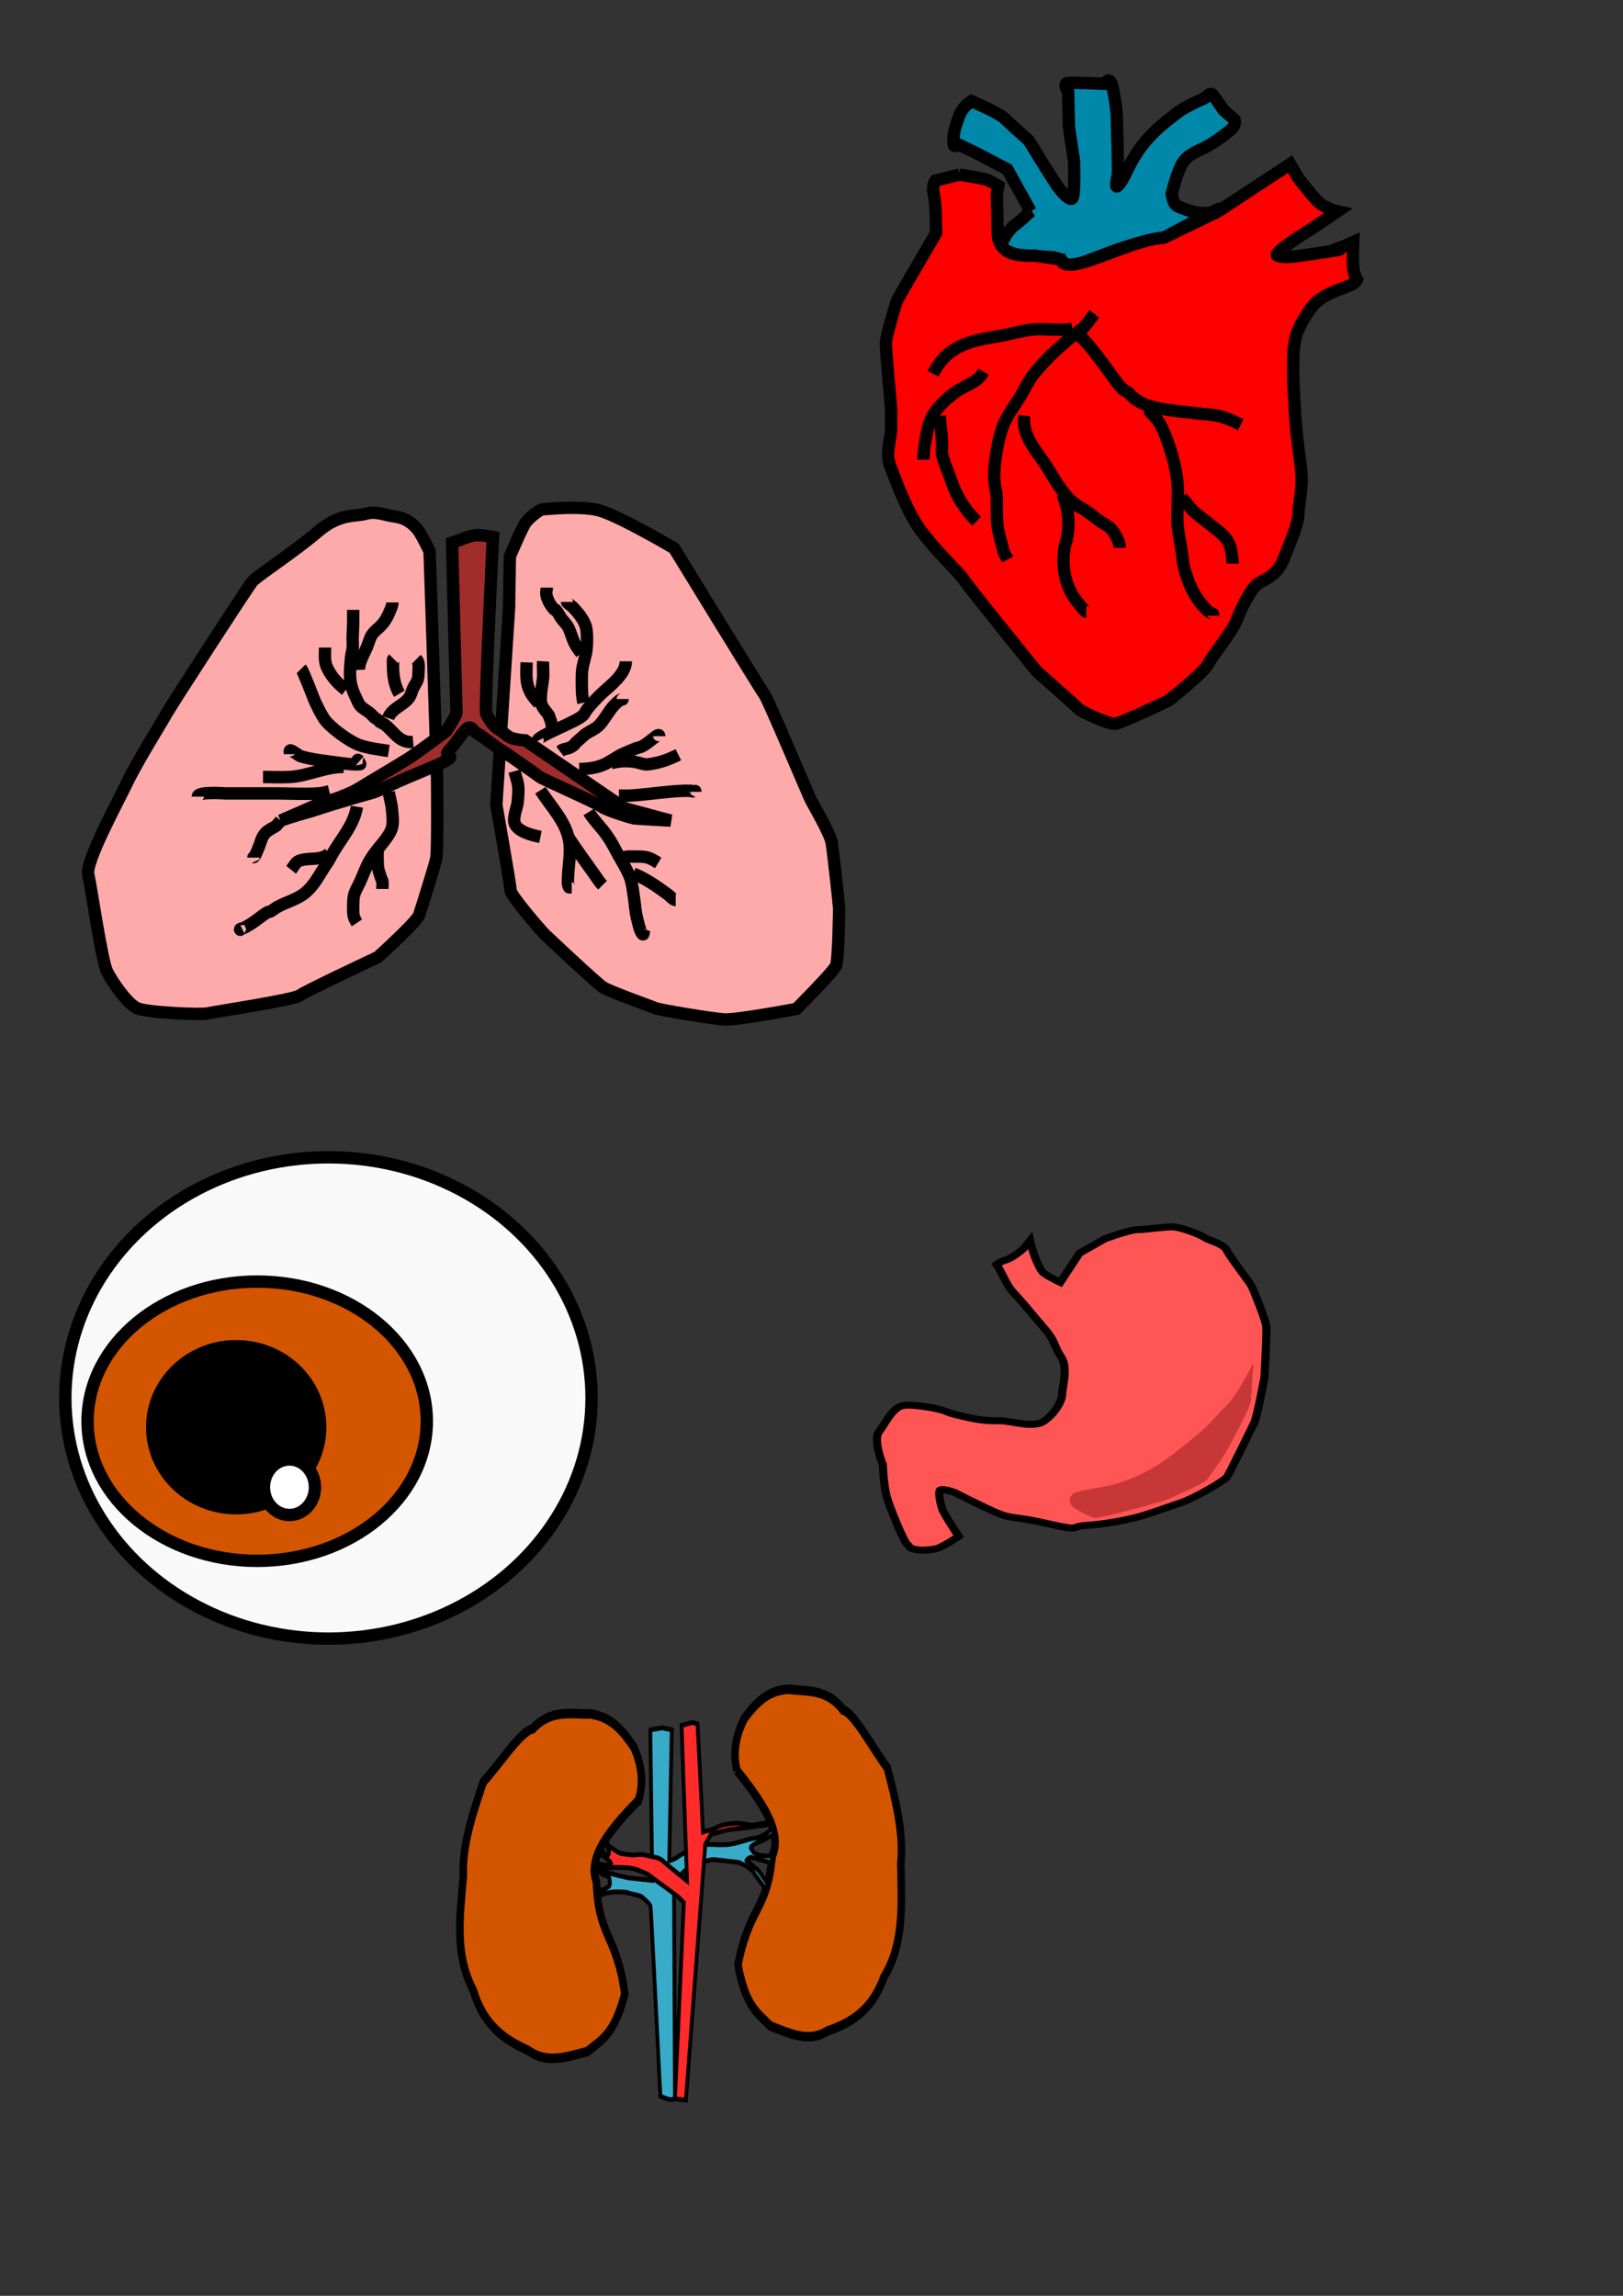 <?xml version="1.0" encoding="UTF-8" standalone="no"?>
<svg
   xmlns:dc="http://purl.org/dc/elements/1.1/"
   xmlns:cc="http://creativecommons.org/ns#"
   xmlns:rdf="http://www.w3.org/1999/02/22-rdf-syntax-ns#"
   xmlns:svg="http://www.w3.org/2000/svg"
   xmlns="http://www.w3.org/2000/svg"
   xmlns:sodipodi="http://sodipodi.sourceforge.net/DTD/sodipodi-0.dtd"
   xmlns:inkscape="http://www.inkscape.org/namespaces/inkscape"
   width="210mm"
   height="297mm"
   viewBox="0 0 210 297"
   version="1.1"
   id="svg8"
   inkscape:version="1.0.2 (e86c870879, 2021-01-15, custom)"
   sodipodi:docname="organs.svg">
  <rect x="0" y="0" width="210" height="297" fill="#333333" stroke="none"/>
  <defs
     id="defs2" />
  <sodipodi:namedview
     id="base"
     pagecolor="#ffffff"
     bordercolor="#666666"
     borderopacity="1.0"
     inkscape:pageopacity="0.0"
     inkscape:pageshadow="2"
     inkscape:zoom="0.2283734"
     inkscape:cx="145.48116"
     inkscape:cy="377.8901"
     inkscape:document-units="mm"
     inkscape:current-layer="layer1"
     inkscape:document-rotation="0"
     showgrid="false"
     inkscape:window-width="1920"
     inkscape:window-height="1017"
     inkscape:window-x="-8"
     inkscape:window-y="-8"
     inkscape:window-maximized="1" />
  <g
     inkscape:label="Layer 1"
     inkscape:groupmode="layer"
     id="layer1">
    <g
       id="g984">
      <g
         id="heart"
         transform="translate(290.593,110.33)">
        <path
           style="fill:#0088aa;stroke:#000000;stroke-width:1.6;stroke-linecap:butt;stroke-linejoin:miter;stroke-miterlimit:4;stroke-dasharray:none;stroke-opacity:1"
           d="m -157.237,-82.986 -3.009,-5.435 -3.882,-2.038 -2.621,-1.262 c 0,0 -0.485,0.874 -0.485,-0.388 0,-1.262 0.388,-2.232 0.776,-3.3 0.388,-1.068 1.553,-1.844 1.553,-1.844 0,0 3.591,1.553 4.271,2.232 0.679,0.679 3.106,2.815 3.106,2.815 0,0 0.874,1.359 1.262,2.038 0.388,0.679 1.844,2.912 2.329,3.688 0.485,0.776 1.844,2.329 2.135,1.747 0.291,-0.582 0.194,-4.174 0.194,-4.562 0,-0.388 -0.679,-4.271 -0.679,-4.756 0,-0.485 -0.097,-4.368 -0.097,-4.368 0,0 -0.679,-1.068 -0.097,-1.165 0.582,-0.097 4.853,0.097 4.853,0.097 0,0 0.679,-1.359 1.068,0.776 0.388,2.135 0.485,3.009 0.485,4.077 0,1.068 0.097,3.3 0.097,4.077 0,0.776 0.097,2.329 0,2.912 -0.097,0.582 -0.485,2.038 0.194,1.165 0.679,-0.874 0.582,-0.971 1.553,-2.815 0.971,-1.844 2.135,-3.106 3.009,-3.979 0.874,-0.874 2.621,-2.232 3.3,-2.718 0.679,-0.485 2.524,-1.359 3.009,-1.553 0.485,-0.194 0.874,-0.971 1.262,-0.485 0.388,0.485 1.359,1.941 1.359,1.941 l 1.456,1.262 c 0,0 0.194,0.679 -0.485,1.262 -0.679,0.582 -2.232,1.747 -3.397,2.329 -1.165,0.582 -2.426,0.971 -3.106,2.426 -0.679,1.456 -1.165,3.591 -1.165,3.591 0,0 0.194,1.165 0.582,1.456 0.388,0.291 2.426,0.971 2.912,0.971 0.485,0 1.941,0.194 2.718,-0.485 0.776,-0.679 -7.182,3.688 -7.182,3.688 0,0 -2.621,0.291 -6.6,1.747 -3.979,1.456 -4.659,1.844 -5.338,1.941 -0.679,0.097 -1.456,-0.874 -1.456,-0.874 0,0 -0.776,-0.291 -1.165,-0.291 -0.388,0 -4.271,-0.291 -4.271,-0.291 0,0 -2.232,-0.485 -2.232,-1.165 0,-0.679 1.165,-2.329 1.65,-2.621 0.485,-0.291 2.135,-1.844 2.135,-1.844 z"
           id="path847" />
        <path
           style="fill:#ff0000;stroke:#000000;stroke-width:1.6;stroke-linecap:butt;stroke-linejoin:miter;stroke-miterlimit:4;stroke-dasharray:none;stroke-opacity:1"
           d="m -166.458,-87.742 -3.106,0.776 c 0,0 -0.485,0.679 -0.194,1.844 0.291,1.165 0.291,4.95 0.291,4.95 0,0 -5.047,8.541 -5.144,8.93 -0.097,0.388 -1.359,4.368 -1.359,5.338 0,0.971 0.679,8.444 0.679,8.444 v 2.621 c 0,1.165 -0.776,3.203 -0.097,4.853 0.679,1.65 2.038,5.727 3.979,8.347 1.941,2.621 5.241,5.727 5.532,6.309 0.291,0.582 9.415,11.841 9.415,11.841 0,0 4.95,4.368 5.435,4.853 0.485,0.485 3.979,2.038 4.756,1.941 0.776,-0.097 6.891,-3.009 6.891,-3.009 0,0 4.659,-3.688 5.144,-4.756 0.485,-1.068 3.009,-3.979 3.688,-5.727 0.679,-1.747 1.844,-3.979 2.621,-4.562 0.776,-0.582 2.524,-0.971 3.397,-3.203 0.874,-2.232 1.941,-4.562 1.941,-5.921 0,-1.359 0.679,-3.3 0.291,-6.212 -0.388,-2.912 -0.679,-5.338 -0.776,-7.571 -0.097,-2.232 -0.194,-2.718 -0.194,-4.659 0,-1.941 0,-3.688 0.582,-5.144 0.582,-1.456 1.553,-2.815 2.038,-3.397 0.485,-0.582 1.359,-1.165 2.232,-1.553 0.874,-0.388 1.65,-0.679 2.426,-0.971 0.776,-0.291 0.971,-0.776 0.971,-0.776 0,0 -0.388,-0.582 -0.485,-1.553 -0.097,-0.971 0,-3.3 0,-3.3 0,0 -1.941,0.874 -2.426,0.971 -0.485,0.097 2.815,-0.291 -1.65,0.388 -4.465,0.679 -4.95,0.679 -5.727,0.388 -0.776,-0.291 4.465,-3.494 4.465,-3.494 l 3.3,-2.232 c 0,0 -1.747,-0.388 -2.718,-1.456 -0.971,-1.068 -2.329,-2.815 -2.329,-2.815 l -1.068,-1.844 -9.318,6.115 -6.988,3.397 c -4.912,0.357 -12.652,5.268 -13.394,2.815 l -3.397,-0.485 c -2.619,0.116 -4.644,-0.392 -4.756,-2.912 l -0.097,-5.144 0.194,-0.971 c 0,0 -0.971,-0.582 -1.456,-0.776 -0.485,-0.194 -3.591,-0.679 -3.591,-0.679 z"
           id="path849"
           sodipodi:nodetypes="ccsccscscsscsscsssssscssssscccsssccscccccccccscc" />
        <path
           style="fill:none;stroke:#000000;stroke-width:1.6;stroke-linecap:butt;stroke-linejoin:miter;stroke-miterlimit:4;stroke-dasharray:none;stroke-opacity:1"
           d="m -149,-69.73 c -0.549,0.686 -1.026,1.437 -1.647,2.059 -0.44,0.44 -1.024,0.709 -1.51,1.098 -0.642,0.514 -2.351,2.045 -2.951,2.677 -0.756,0.797 -1.665,1.795 -2.265,2.745 -0.536,0.849 -0.967,1.763 -1.51,2.608 -0.701,1.09 -1.452,2.073 -1.922,3.294 -0.685,1.782 -1.317,5.439 -1.098,7.412 0.064,0.576 0.246,1.137 0.275,1.716 0.057,1.148 -0.027,2.281 0.069,3.432 0.095,1.135 0.399,2.047 0.686,3.157 0.139,0.537 -0.026,0.23 0.275,0.892 0.108,0.238 0.293,0.449 0.412,0.686"
           id="path851" />
        <path
           style="fill:none;stroke:#000000;stroke-width:1.6;stroke-linecap:butt;stroke-linejoin:miter;stroke-miterlimit:4;stroke-dasharray:none;stroke-opacity:1"
           d="m -151.814,-67.808 c -1.786,0.356 -3.617,-0.096 -5.422,0.137 -1.377,0.178 -2.744,0.602 -4.118,0.824 -3.744,0.604 -6.694,1.24 -8.51,4.873"
           id="path853" />
        <path
           style="fill:none;stroke:#000000;stroke-width:1.6;stroke-linecap:butt;stroke-linejoin:miter;stroke-miterlimit:4;stroke-dasharray:none;stroke-opacity:1"
           d="m -151.814,-67.808 c 0.572,0.572 1.173,1.116 1.716,1.716 1.146,1.266 2.134,2.685 3.157,4.049 0.535,0.713 1.035,1.539 1.716,2.128 0.202,0.174 0.477,0.247 0.686,0.412 0.115,0.09 0.166,0.245 0.275,0.343 0.642,0.584 1.578,1.148 2.402,1.373 2.077,0.566 4.326,0.702 6.451,0.961 0.87,0.106 1.756,0.136 2.608,0.343 1.039,0.253 1.825,0.638 2.745,1.098"
           id="path855" />
        <path
           style="fill:none;stroke:#000000;stroke-width:1.6;stroke-linecap:butt;stroke-linejoin:miter;stroke-miterlimit:4;stroke-dasharray:none;stroke-opacity:1"
           d="m -141.999,-57.376 c 0.407,0.646 1.068,1.117 1.441,1.784 1.12,2 2.141,5.514 2.333,7.824 0.144,1.727 -0.128,3.488 0,5.216 0.089,1.201 0.383,2.451 0.549,3.637 0.28,1.998 0.056,1.453 0.755,3.5 0.466,1.365 1.269,2.743 2.265,3.775 1.047,1.084 1.029,0.429 1.029,0.961"
           id="path857" />
        <path
           style="fill:none;stroke:#000000;stroke-width:1.6;stroke-linecap:butt;stroke-linejoin:miter;stroke-miterlimit:4;stroke-dasharray:none;stroke-opacity:1"
           d="m -137.675,-45.983 c 1.927,2.333 0.925,1.329 3.912,3.706 1.382,1.1 2.349,1.738 2.539,3.637 0.042,0.423 0.137,0.807 0.137,1.235"
           id="path859" />
        <path
           style="fill:none;stroke:#000000;stroke-width:1.6;stroke-linecap:butt;stroke-linejoin:miter;stroke-miterlimit:4;stroke-dasharray:none;stroke-opacity:1"
           d="m -158.059,-56.553 c -0.368,2.737 1.775,4.709 3.088,6.863 1.129,1.851 2.083,3.632 3.912,4.873 0.237,0.161 0.513,0.258 0.755,0.412 0.717,0.456 1.362,1.027 2.059,1.51 0.381,0.264 0.811,0.458 1.167,0.755 0.644,0.537 1.373,1.817 1.373,2.677"
           id="path861" />
        <path
           style="fill:none;stroke:#000000;stroke-width:1.6;stroke-linecap:butt;stroke-linejoin:miter;stroke-miterlimit:4;stroke-dasharray:none;stroke-opacity:1"
           d="m -153.118,-46.395 c 0.742,1.946 0.957,3.524 0.618,5.559 -0.074,0.443 -0.271,0.86 -0.343,1.304 -0.365,2.253 -0.036,4.612 1.235,6.52 0.178,0.267 1.409,1.853 1.579,1.853"
           id="path863" />
        <path
           style="fill:none;stroke:#000000;stroke-width:1.6;stroke-linecap:butt;stroke-linejoin:miter;stroke-miterlimit:4;stroke-dasharray:none;stroke-opacity:1"
           d="m -163.344,-62.249 c -0.226,0.376 -0.31,0.563 -0.686,0.892 -0.655,0.573 -1.593,0.935 -2.333,1.373 -1.046,0.618 -2.102,1.555 -2.883,2.471 -0.894,1.048 -1.201,1.997 -1.441,3.294 -0.211,1.14 -0.412,2.194 -0.412,3.363"
           id="path865" />
        <path
           style="fill:none;stroke:#000000;stroke-width:1.6;stroke-linecap:butt;stroke-linejoin:miter;stroke-miterlimit:4;stroke-dasharray:none;stroke-opacity:1"
           d="m -168.971,-56.553 c 0,0.183 -0.015,0.367 0,0.549 0.17,2.039 0.228,1.491 0.275,3.226 0.011,0.412 -0.071,0.83 0,1.235 0.094,0.535 0.582,1.788 0.824,2.402 0.286,0.728 0.506,1.482 0.824,2.196 0.679,1.527 1.646,2.882 2.814,4.049"
           id="path867" />
      </g>
      <g
         id="lungs"
         transform="translate(206.025,33.463)">
        <path
           style="fill:#ffaaaa;stroke:#000000;stroke-width:1.6;stroke-linecap:butt;stroke-linejoin:miter;stroke-miterlimit:4;stroke-dasharray:none;stroke-opacity:1"
           d="M -150.152,46.492 -150.443,37.853 c 0,0 -1.068,-2.232 -1.553,-2.815 -0.485,-0.582 -1.359,-1.456 -2.815,-1.65 -1.456,-0.194 -2.524,-0.776 -3.882,-0.388 -1.359,0.388 -3.397,-0.097 -6.212,2.329 -2.815,2.426 -7.862,5.727 -8.444,6.406 -0.582,0.679 -10.58,16.112 -11.162,17.18 -0.582,1.068 -3.688,6.018 -5.047,8.832 -1.359,2.815 -5.435,10.288 -5.047,11.938 0.388,1.65 1.747,11.162 2.426,12.521 0.679,1.359 2.621,4.174 3.882,4.756 1.262,0.582 8.347,0.874 9.124,0.679 0.776,-0.194 11.162,-1.747 11.938,-2.329 0.776,-0.582 10.094,-4.95 10.094,-4.95 0,0 5.047,-4.562 5.338,-5.435 0.291,-0.874 2.038,-6.406 2.232,-7.377 0.194,-0.971 0.097,-10.385 0.097,-10.385 z"
           id="path869" />
        <path
           style="fill:#ffaaaa;stroke:#000000;stroke-width:1.6;stroke-linecap:butt;stroke-linejoin:miter;stroke-miterlimit:4;stroke-dasharray:none;stroke-opacity:1"
           d="m -140.155,45.133 0.097,-6.6 c 0,0 1.553,-3.688 2.038,-4.368 0.485,-0.679 1.844,-1.747 2.232,-1.747 0.388,0 4.562,-0.485 7.085,0.097 2.524,0.582 9.9,4.95 9.9,4.95 0,0 11.356,18.538 11.744,19.024 0.388,0.485 5.727,13.103 5.921,13.491 0.194,0.388 2.524,4.368 2.718,5.532 0.194,1.165 0.971,8.153 0.971,8.638 0,0.485 -0.097,6.503 -0.388,7.279 -0.291,0.776 -5.144,5.629 -5.144,5.629 0,0 -7.668,1.456 -9.318,1.359 -1.65,-0.097 -8.541,-1.262 -8.93,-1.456 -0.388,-0.194 -5.921,-2.135 -6.794,-2.718 -0.874,-0.582 -7.182,-6.503 -7.571,-6.891 -0.388,-0.388 -4.368,-4.95 -4.368,-5.629 0,-0.679 -1.844,-11.065 -1.844,-11.065 z"
           id="path871" />
        <path
           style="fill:#a02c2c;stroke:#000000;stroke-width:1.6;stroke-linecap:butt;stroke-linejoin:miter;stroke-miterlimit:4;stroke-dasharray:none;stroke-opacity:1"
           d="m -147.531,36.737 c 0,0 1.165,-0.388 1.504,-0.534 0.34,-0.146 1.068,-0.437 1.796,-0.437 0.728,0 1.99,0.243 1.99,0.243 0,0 -1.116,22.518 -0.874,22.906 0.243,0.388 0.825,1.553 1.553,1.941 0.728,0.388 1.068,0.922 1.747,1.165 0.679,0.243 1.747,0.291 1.747,0.291 l 12.86,8.784 5.969,1.601 c 0,0 -4.465,-0.243 -4.756,-0.291 -0.291,-0.049 -3.446,-0.971 -4.271,-1.553 -0.825,-0.582 -7.522,-3.494 -7.959,-3.834 -0.437,-0.34 -4.368,-3.106 -4.902,-3.397 -0.534,-0.291 -2.718,-2.038 -3.203,-2.232 -0.485,-0.194 -0.679,-1.213 -1.407,-0.485 -0.728,0.728 -1.213,1.699 -2.232,2.766 -1.019,1.068 2.524,0.194 -3.009,2.475 -5.532,2.281 -5.921,2.718 -7.231,3.057 -1.31,0.34 -3.349,0.971 -4.804,1.407 -1.456,0.437 -2.475,0.825 -3.591,1.116 -1.116,0.291 -3.106,0.971 -3.106,0.971 l 4.902,-2.135 c 0,0 3.349,-0.922 5.047,-1.941 1.699,-1.019 5.532,-3.3 6.6,-3.979 1.068,-0.679 4.853,-3.494 4.853,-3.494 0,0 1.407,-2.087 1.359,-2.524 -0.049,-0.437 -0.582,-21.887 -0.582,-21.887 z"
           id="path873" />
        <path
           style="fill:none;stroke:#000000;stroke-width:1.6;stroke-linecap:butt;stroke-linejoin:miter;stroke-miterlimit:4;stroke-dasharray:none;stroke-opacity:1"
           d="m -152.568,62.524 c -1.871,0.162 -2.48,-1.389 -3.706,-2.265 -0.192,-0.137 -0.425,-0.208 -0.618,-0.343 -0.042,-0.029 -0.029,-0.105 -0.069,-0.137 -0.193,-0.155 -0.412,-0.275 -0.618,-0.412 -0.183,-0.183 -0.353,-0.38 -0.549,-0.549 -0.416,-0.361 -1.045,-0.639 -1.373,-1.098 -0.208,-0.291 -0.32,-0.641 -0.48,-0.961 -0.971,-1.941 -0.802,-3.183 -0.618,-5.216 0.034,-0.379 0.167,-0.779 0.206,-1.167 0.052,-0.52 -0.037,-1.057 0,-1.579 0.08,-1.117 0.069,-2.239 0.069,-3.363"
           id="path875" />
        <path
           style="fill:none;stroke:#000000;stroke-width:1.6;stroke-linecap:butt;stroke-linejoin:miter;stroke-miterlimit:4;stroke-dasharray:none;stroke-opacity:1"
           d="m -159.569,53.19 c -0.022,-0.618 0.234,-1.23 0.48,-1.784 0.175,-0.393 0.376,-0.773 0.549,-1.167 0.233,-0.529 0.342,-1.173 0.686,-1.647 0.238,-0.328 0.595,-0.625 0.892,-0.892 0.747,-0.672 1.141,-1.48 1.51,-2.402 0.103,-0.257 0.206,-0.543 0.206,-0.824"
           id="path877" />
        <path
           style="fill:none;stroke:#000000;stroke-width:1.6;stroke-linecap:butt;stroke-linejoin:miter;stroke-miterlimit:4;stroke-dasharray:none;stroke-opacity:1"
           d="m -161.285,55.798 c -1.04,-0.83 -1.932,-1.78 -2.471,-3.02 -0.322,-0.741 -0.206,-1.69 -0.206,-2.471"
           id="path879" />
        <path
           style="fill:none;stroke:#000000;stroke-width:1.6;stroke-linecap:butt;stroke-linejoin:miter;stroke-miterlimit:4;stroke-dasharray:none;stroke-opacity:1"
           d="m -155.794,59.435 c 0.445,-1.363 2.299,-1.701 2.883,-2.951 0.113,-0.243 0.166,-0.51 0.275,-0.755 0.423,-0.952 0.755,-0.98 0.755,-2.128 0,-0.606 0.184,-1.326 -0.275,-1.784"
           id="path881" />
        <path
           style="fill:none;stroke:#000000;stroke-width:1.6;stroke-linecap:butt;stroke-linejoin:miter;stroke-miterlimit:4;stroke-dasharray:none;stroke-opacity:1"
           d="m -154.353,56.278 c -0.705,-1.181 -0.824,-2.502 -0.824,-3.843 0,-0.166 -0.071,-0.546 0.069,-0.686"
           id="path883" />
        <path
           style="fill:none;stroke:#000000;stroke-width:1.6;stroke-linecap:butt;stroke-linejoin:miter;stroke-miterlimit:4;stroke-dasharray:none;stroke-opacity:1"
           d="m -155.726,63.69 c -1.224,-0.184 -2.628,-0.359 -3.775,-0.755 -1.326,-0.458 -3.913,-2.367 -4.598,-3.432 -0.449,-0.697 -0.811,-1.448 -1.167,-2.196 -0.119,-0.249 -1.528,-3.999 -1.784,-4.255"
           id="path885" />
        <path
           style="fill:none;stroke:#000000;stroke-width:1.6;stroke-linecap:butt;stroke-linejoin:miter;stroke-miterlimit:4;stroke-dasharray:none;stroke-opacity:1"
           d="m -159.5,64.994 c -0.635,-0.532 0.207,0.403 0.069,0.412 -0.972,0.065 -1.918,-0.079 -2.883,-0.206 -1.555,-0.204 -3.288,-0.39 -4.804,-0.824 -0.241,-0.069 -1.232,-0.895 -1.373,-0.755 -0.113,0.113 0,0.32 0,0.48"
           id="path887" />
        <path
           style="fill:none;stroke:#000000;stroke-width:1.6;stroke-linecap:butt;stroke-linejoin:miter;stroke-miterlimit:4;stroke-dasharray:none;stroke-opacity:1"
           d="m -161.559,65.749 c -2.376,-0.02 -4.571,1.156 -6.932,1.304 -1.159,0.072 -2.338,0 -3.5,0"
           id="path889" />
        <path
           style="fill:none;stroke:#000000;stroke-width:1.6;stroke-linecap:butt;stroke-linejoin:miter;stroke-miterlimit:4;stroke-dasharray:none;stroke-opacity:1"
           d="m -163.412,68.906 c -0.514,0.128 -0.915,0.237 -1.51,0.275 -1.758,0.112 -3.523,0 -5.285,0 -2.196,0 -4.392,0 -6.589,0 -0.158,0 -3.637,-0.291 -3.637,0.412"
           id="path891" />
        <path
           style="fill:none;stroke:#000000;stroke-width:1.6;stroke-linecap:butt;stroke-linejoin:miter;stroke-miterlimit:4;stroke-dasharray:none;stroke-opacity:1"
           d="m -155.726,68.975 c 0.097,0.738 0.352,1.454 0.412,2.196 0.066,0.821 0.211,1.675 0,2.471 -0.271,1.019 -1.637,2.434 -2.265,3.294 -0.922,1.264 -1.118,1.969 -1.716,3.363 -0.659,1.538 -1.029,1.579 -1.029,3.294 0,1.105 -0.065,1.516 0.48,2.333"
           id="path893" />
        <path
           style="fill:none;stroke:#000000;stroke-width:1.6;stroke-linecap:butt;stroke-linejoin:miter;stroke-miterlimit:4;stroke-dasharray:none;stroke-opacity:1"
           d="m -157.167,76.524 c 0,0.511 -0.02,1.859 0.069,2.333 0.088,0.47 0.275,0.915 0.412,1.373 0.029,0.098 0.123,0.173 0.137,0.275 0.041,0.284 0,0.713 0,1.029"
           id="path895" />
        <path
           style="fill:none;stroke:#000000;stroke-width:1.6;stroke-linecap:butt;stroke-linejoin:miter;stroke-miterlimit:4;stroke-dasharray:none;stroke-opacity:1"
           d="m -159.843,70.897 c -0.347,2.195 -1.9,3.991 -3.02,5.834 -1.208,2.175 -0.172,0.388 -1.235,2.059 -0.703,1.105 -1.321,2.289 -2.333,3.157 -1.112,0.953 -2.454,1.231 -3.706,1.922 -0.333,0.184 -0.624,0.44 -0.961,0.618 -0.103,0.054 -0.244,0.007 -0.343,0.069 -0.737,0.461 -1.39,1.049 -2.128,1.51 -0.27,0.168 -0.542,0.332 -0.824,0.48 -0.181,0.095 -0.694,0.13 -0.549,0.275 0.009,0.009 0.044,-0.125 0.206,-0.206"
           id="path897" />
        <path
           style="fill:none;stroke:#000000;stroke-width:1.6;stroke-linecap:butt;stroke-linejoin:miter;stroke-miterlimit:4;stroke-dasharray:none;stroke-opacity:1"
           d="m -163.412,76.936 c -1.062,1.006 -2.658,0.491 -3.912,0.961 -0.464,0.174 -0.728,0.789 -1.029,1.167"
           id="path899" />
        <path
           style="fill:none;stroke:#000000;stroke-width:1.6;stroke-linecap:butt;stroke-linejoin:miter;stroke-miterlimit:4;stroke-dasharray:none;stroke-opacity:1"
           d="m -169.709,72.698 c -0.189,0.223 -0.377,0.446 -0.566,0.669 -0.458,0.297 -0.987,0.506 -1.373,0.892 -0.517,0.517 -0.622,1.223 -0.892,1.853 -0.157,0.367 -0.286,0.749 -0.48,1.098 -0.222,0.4 -0.206,0.067 -0.206,0.275"
           id="path901" />
        <path
           style="fill:none;stroke:#000000;stroke-width:1.6;stroke-linecap:butt;stroke-linejoin:miter;stroke-miterlimit:4;stroke-dasharray:none;stroke-opacity:1"
           d="m -137.881,52.229 c -0.096,2.339 -0.131,3.575 1.579,5.285"
           id="path903" />
        <path
           style="fill:none;stroke:#000000;stroke-width:1.6;stroke-linecap:butt;stroke-linejoin:miter;stroke-miterlimit:4;stroke-dasharray:none;stroke-opacity:1"
           d="m -135.754,52.092 c -0.045,0.705 0.059,1.423 0,2.128 -0.067,0.804 -0.487,2.644 -0.206,3.432 0.205,0.574 0.637,0.955 0.961,1.441 0.052,0.078 0.026,0.19 0.069,0.275 0.273,0.545 0.343,1.084 0.343,1.716"
           id="path905" />
        <path
           style="fill:none;stroke:#000000;stroke-width:1.6;stroke-linecap:butt;stroke-linejoin:miter;stroke-miterlimit:4;stroke-dasharray:none;stroke-opacity:1"
           d="m -136.44,62.386 c -0.3,-0.57 5.118,-2.466 5.902,-3.363 0.217,-0.248 0.338,-0.57 0.549,-0.824 0.525,-0.63 1.17,-1.346 1.784,-1.922 1.099,-1.03 3.157,-2.509 3.157,-4.187"
           id="path907" />
        <path
           style="fill:none;stroke:#000000;stroke-width:1.6;stroke-linecap:butt;stroke-linejoin:miter;stroke-miterlimit:4;stroke-dasharray:none;stroke-opacity:1"
           d="m -130.538,57.445 c -0.251,-1.126 -0.206,-2.287 -0.206,-3.432 0,-1.165 0.318,-1.921 0.549,-3.02 0.152,-0.724 0.182,-2.566 0,-3.294 -0.246,-0.984 -1.09,-1.982 -1.784,-2.677 -0.086,-0.086 -0.686,-0.499 -0.686,-0.618"
           id="path909" />
        <path
           style="fill:none;stroke:#000000;stroke-width:1.6;stroke-linecap:butt;stroke-linejoin:miter;stroke-miterlimit:4;stroke-dasharray:none;stroke-opacity:1"
           d="m -130.812,51.062 c -0.327,-0.437 -0.5,-0.653 -0.824,-1.235 -0.375,-0.674 -0.605,-1.824 -1.029,-2.402 -0.26,-0.354 -0.586,-0.66 -0.824,-1.029 -0.144,-0.224 -0.257,-0.469 -0.412,-0.686 -0.51,-0.714 -0.034,0.12 -0.549,-0.48 -0.395,-0.46 -0.824,-1.238 -0.892,-1.853 -0.032,-0.289 0.069,-0.581 0.069,-0.824"
           id="path911" />
        <path
           style="fill:none;stroke:#000000;stroke-width:1.6;stroke-linecap:butt;stroke-linejoin:miter;stroke-miterlimit:4;stroke-dasharray:none;stroke-opacity:1"
           d="m -133.557,63.759 c 0.091,-0.069 0.168,-0.163 0.275,-0.206 0.685,-0.274 0.712,-0.048 1.51,-0.618 0.093,-0.066 0.125,-0.194 0.206,-0.275 0.019,-0.019 1.125,-1.017 1.235,-1.098 0.642,-0.473 1.386,-0.701 1.922,-1.304 0.631,-0.709 1.098,-1.604 1.716,-2.333 0.168,-0.199 0.676,-0.7 0.892,-0.824 0.123,-0.07 0.343,0.002 0.343,-0.137"
           id="path913" />
        <path
           style="fill:none;stroke:#000000;stroke-width:1.6;stroke-linecap:butt;stroke-linejoin:miter;stroke-miterlimit:4;stroke-dasharray:none;stroke-opacity:1"
           d="m -131.087,66.024 c 1.182,-0.005 2.361,-0.171 3.432,-0.686 0.199,-0.096 1.773,-1.055 1.853,-1.098 0.416,-0.223 1.691,-0.756 2.059,-0.892 0.224,-0.083 0.47,-0.104 0.686,-0.206 0.673,-0.319 1.264,-0.862 1.853,-1.304 0.068,-0.051 0.48,-0.389 0.48,-0.069"
           id="path915" />
        <path
           style="fill:none;stroke:#000000;stroke-width:1.6;stroke-linecap:butt;stroke-linejoin:miter;stroke-miterlimit:4;stroke-dasharray:none;stroke-opacity:1"
           d="m -126.969,65.269 c 1.088,-0.293 2.123,-0.344 3.226,-0.137 0.647,0.121 1.038,0.351 1.647,0.275 1.39,-0.174 2.6,-0.614 3.843,-1.235"
           id="path917" />
        <path
           style="fill:none;stroke:#000000;stroke-width:1.6;stroke-linecap:butt;stroke-linejoin:miter;stroke-miterlimit:4;stroke-dasharray:none;stroke-opacity:1"
           d="m -125.939,69.455 c 0.503,0 1.008,0.031 1.51,0 2.329,-0.146 4.57,-0.539 6.932,-0.618 0.275,0 0.549,0 0.824,0 0.046,0.023 0.086,0.063 0.137,0.069 0.503,0.056 0.48,-0.168 0.48,0.069"
           id="path919" />
        <path
           style="fill:none;stroke:#000000;stroke-width:1.6;stroke-linecap:butt;stroke-linejoin:miter;stroke-miterlimit:4;stroke-dasharray:none;stroke-opacity:1"
           d="m -139.46,66.298 c 0.501,1.838 0.628,1.78 0.412,4.049 -0.052,0.548 -0.601,1.85 -0.412,2.608 0.292,1.166 2.358,1.652 3.363,1.853"
           id="path921" />
        <path
           style="fill:none;stroke:#000000;stroke-width:1.6;stroke-linecap:butt;stroke-linejoin:miter;stroke-miterlimit:4;stroke-dasharray:none;stroke-opacity:1"
           d="m -136.097,68.769 c 1.39,2.203 3.541,4.269 3.775,7 0.12,1.406 -0.162,2.851 -0.206,4.255 -0.01,0.309 -0.089,0.964 0.137,1.304 0.007,0.011 0.328,0 0.343,0"
           id="path923" />
        <path
           style="fill:none;stroke:#000000;stroke-width:1.6;stroke-linecap:butt;stroke-linejoin:miter;stroke-miterlimit:4;stroke-dasharray:none;stroke-opacity:1"
           d="m -132.459,74.877 c 1.071,1.636 2.233,3.209 3.363,4.804 0.333,0.47 0.621,0.964 1.029,1.373"
           id="path925" />
        <path
           style="fill:none;stroke:#000000;stroke-width:1.6;stroke-linecap:butt;stroke-linejoin:miter;stroke-miterlimit:4;stroke-dasharray:none;stroke-opacity:1"
           d="m -129.851,71.583 c 0.627,1.016 1.495,1.858 2.196,2.814 0.705,0.962 0.925,1.456 1.441,2.402 0.542,0.994 1.215,2.032 1.647,3.088 0.314,0.767 0.43,1.796 0.549,2.608 0.164,1.12 0.197,2.026 0.48,3.088 0.11,0.413 0.19,0.836 0.343,1.235 0.082,0.214 0.339,0.766 0.412,0.549 0.067,-0.2 0.071,-0.418 0.137,-0.618"
           id="path927" />
        <path
           style="fill:none;stroke:#000000;stroke-width:1.6;stroke-linecap:butt;stroke-linejoin:miter;stroke-miterlimit:4;stroke-dasharray:none;stroke-opacity:1"
           d="m -125.459,77.485 c 0.953,-0.212 0.407,-0.137 1.647,-0.137 1.492,0 1.703,0.056 2.951,0.824"
           id="path929" />
        <path
           style="fill:#ffaaaa;stroke:#000000;stroke-width:1.6;stroke-linecap:butt;stroke-linejoin:miter;stroke-miterlimit:4;stroke-dasharray:none;stroke-opacity:1"
           d="m -124.086,79.544 c 1.655,0.675 3.098,1.69 4.53,2.745 0.206,0.152 0.66,0.686 0.961,0.686"
           id="path931" />
      </g>
      <g
         id="eye"
         transform="translate(-95.521,-153.675)">
        <g
           id="g979"
           transform="translate(0,43.924)">
          <ellipse
             style="opacity:1;fill:#f9f9f9;stroke:#000000;stroke-width:1.6;stroke-linecap:round;stroke-linejoin:round;stroke-miterlimit:4;stroke-dasharray:none;paint-order:markers fill stroke"
             id="path939"
             cx="138.019"
             cy="290.598"
             rx="34.046"
             ry="31.134" />
          <ellipse
             style="opacity:1;fill:#d45500;stroke:#000000;stroke-width:1.6;stroke-linecap:round;stroke-linejoin:round;stroke-miterlimit:4;stroke-dasharray:none;paint-order:markers fill stroke"
             id="path941"
             cx="128.799"
             cy="293.607"
             rx="21.947"
             ry="18.065" />
          <ellipse
             style="opacity:1;fill:#000000;stroke:#000000;stroke-width:1.6;stroke-linecap:round;stroke-linejoin:round;stroke-miterlimit:4;stroke-dasharray:none;paint-order:markers fill stroke"
             id="path943"
             cx="126.081"
             cy="294.383"
             rx="10.868"
             ry="10.48" />
          <ellipse
             style="opacity:1;fill:#ffffff;stroke:#000000;stroke-width:1.6;stroke-linecap:round;stroke-linejoin:round;stroke-miterlimit:4;stroke-dasharray:none;paint-order:markers fill stroke"
             id="path945"
             cx="132.972"
             cy="302.148"
             rx="3.3"
             ry="3.591" />
        </g>
      </g>
      <g
         id="kidney"
         transform="matrix(0.608,0,0,0.768,5.776,112.883)">
        <g
           id="g985">
          <path
             style="fill:#d45500;stroke:#000000;stroke-width:1.6;stroke-linecap:butt;stroke-linejoin:miter;stroke-miterlimit:4;stroke-dasharray:none;stroke-opacity:1"
             d="m 126.372,156.267 c -5.868,4.781 -10.961,9.511 -8.93,13.783 0.364,9.345 4.301,8.698 6.018,18.83 -2.289,7.055 -5.177,7.826 -7.959,9.706 -4.277,0.862 -8.589,2.178 -12.618,-0.194 -4.981,-1.767 -9.484,-4.229 -11.647,-10.094 -4.044,-6.055 -2.836,-12.663 -2.135,-19.218 -0.269,-5.306 2.016,-10.612 4.271,-15.918 3.621,-3.176 8.043,-8.587 10.482,-8.93 3.967,-3.366 8.012,-2.411 12.23,-2.524 4.763,0.55 7.09,3.051 9.318,5.629 1.665,2.977 2.151,5.953 0.971,8.93 z"
             id="path949"
             sodipodi:nodetypes="cccccccccccc" />
          <path
             style="fill:#d45500;stroke:#000000;stroke-width:1.6;stroke-linecap:butt;stroke-linejoin:miter;stroke-miterlimit:4;stroke-dasharray:none;stroke-opacity:1"
             d="m 147.321,151.228 c 5.273,5.244 9.804,10.375 7.511,14.466 -1.088,9.284 -4.828,8.318 -7.28,18.275 1.648,7.219 4.367,8.223 6.898,10.324 4.051,1.209 8.099,2.872 12.165,0.837 4.935,-1.355 9.466,-3.44 12.011,-9.109 4.372,-5.705 3.73,-12.389 3.572,-18.979 0.678,-5.266 -1.104,-10.741 -2.856,-16.213 -3.236,-3.461 -7.067,-9.215 -9.389,-9.756 -3.554,-3.679 -7.525,-3.057 -11.577,-3.514 -4.63,0.16 -7.067,2.461 -9.416,4.85 -1.838,2.831 -2.541,5.757 -1.639,8.82 z"
             id="path949-5"
             sodipodi:nodetypes="cccccccccccc" />
          <path
             style="fill:#37abc8;stroke:#000000;stroke-width:0.8;stroke-linecap:butt;stroke-linejoin:miter;stroke-miterlimit:4;stroke-dasharray:none;stroke-opacity:1"
             d="m 128.896,144.425 0.388,23.78 v 1.553 l -5.144,-0.437 c 0,0 -1.747,-0.34 -2.378,-0.437 -0.631,-0.097 -0.971,-0.34 -2.038,-0.34 -1.068,0 -2.766,-0.631 -2.766,-0.631 0,0 2.087,0.971 2.281,1.019 0.194,0.049 0.776,0.146 0.874,0.34 0.097,0.194 0.194,0.728 0.194,0.971 0,0.243 -0.097,0.534 -0.485,0.679 -0.388,0.146 -0.485,0.291 -1.019,0.388 -0.534,0.097 -1.213,0.194 -1.213,0.194 l -0.049,0.825 c 0,0 1.116,-0.146 1.747,-0.34 0.631,-0.194 1.65,-0.291 2.475,-0.291 0.825,0 1.941,0 2.524,0.194 0.582,0.194 2.281,0.34 2.766,0.631 0.485,0.291 1.796,1.213 1.893,1.601 0.097,0.388 2.087,31.981 2.087,31.981 0,0 1.65,0.534 1.99,0.582 0.34,0.049 1.116,-0.146 1.116,-0.146 l -0.194,-35.572 c 0,0 0.291,-0.776 0.631,-1.213 0.34,-0.437 0.971,-1.31 2.281,-1.99 1.31,-0.679 4.659,-1.504 5.338,-1.504 0.679,0 2.329,0.194 3.009,0.243 0.679,0.049 2.621,0.243 2.621,0.243 0,0 0.728,0.34 1.213,0.485 0.485,0.146 1.601,0.874 1.796,1.165 0.194,0.291 2.766,3.009 2.766,3.009 l 0.243,-1.068 c 0,0 -1.262,-1.504 -1.699,-1.99 -0.437,-0.485 -1.553,-1.068 -2.038,-1.504 -0.485,-0.437 -1.019,-0.243 -0.631,-0.582 0.388,-0.34 0.874,-0.388 0.874,-0.388 l 4.319,0.922 c 0,0 0.166,-1.104 0.166,-1.104 0,0 -2.496,-0.06 -3.029,-0.255 -0.534,-0.194 -0.971,-0.34 -1.068,-0.582 -0.097,-0.243 -1.068,-0.582 0.243,-1.165 1.31,-0.582 1.456,-0.485 1.65,-0.582 0.194,-0.097 2.524,-1.068 2.524,-1.068 l -0.243,-1.116 c 0,0 -1.747,1.504 -3.64,1.699 -1.893,0.194 -4.028,1.019 -6.212,1.116 -2.184,0.097 -4.222,-0.243 -5.484,0.194 -1.262,0.437 -3.494,1.116 -4.61,1.747 -1.116,0.631 -2.038,0.776 -2.038,0.776 l 0.534,-21.936 c 0,0 0.534,-0.146 -0.679,-0.243 -1.213,-0.097 -0.874,-0.291 -1.844,-0.146 -0.971,0.146 -2.038,0.291 -2.038,0.291 z"
             id="path971" />
          <path
             style="fill:#ff2a2a;stroke:#000000;stroke-width:0.8;stroke-linecap:butt;stroke-linejoin:miter;stroke-miterlimit:4;stroke-dasharray:none;stroke-opacity:1"
             d="m 135.544,143.649 2.281,-0.485 1.116,0.243 1.165,18.199 c 0,0 0.534,-0.146 1.553,-0.34 1.019,-0.194 1.747,-0.679 2.621,-0.825 0.874,-0.146 2.232,-0.34 3.349,-0.291 1.116,0.049 1.941,0.243 2.766,0.291 0.825,0.049 4.028,-0.534 4.028,-0.534 l -0.291,0.437 c 0,0 -5.872,0.679 -6.26,0.679 -0.388,0 -2.038,0.146 -3.106,0.34 -1.068,0.194 -3.009,0.679 -3.009,0.679 l -1.165,1.65 -4.125,43.095 -2.329,-0.243 1.893,-33.049 c 0,0 -0.631,-0.534 -1.165,-0.922 -0.534,-0.388 -5.921,-3.446 -6.163,-3.64 -0.243,-0.194 -2.378,-0.971 -3.494,-1.165 -1.116,-0.194 -3.834,-0.194 -3.834,-0.194 l -4.416,0.34 v 0 l 0.825,-0.922 1.504,0.194 1.068,-0.049 c 0,0 0.437,-0.049 0,-0.485 -0.437,-0.437 -1.019,-0.728 -1.359,-0.874 -0.34,-0.146 -1.116,-1.068 -1.116,-1.068 l 0.34,-0.291 1.165,0.971 c 0,0 0.146,0.485 0.437,0.194 0.291,-0.291 0.34,-0.485 0.291,-0.679 -0.049,-0.194 -0.485,-1.019 -0.485,-1.019 l -0.437,-0.922 c 0,0 0,-0.485 0.146,-0.243 0.146,0.243 0.097,0.728 0.679,1.165 0.582,0.437 1.941,1.116 2.329,1.262 0.388,0.146 2.621,0.34 2.815,0.34 0.194,0 1.407,-0.097 1.601,-0.097 0.194,0 0.631,0 1.553,0.194 0.922,0.194 2.572,0.34 3.154,0.825 0.582,0.485 5.241,3.446 5.241,3.446 z"
             id="path973" />
        </g>
      </g>
      <g
         id="stomach"
         transform="matrix(0.61,0,0,0.526,58.801,153.243)">
        <path
           style="fill:#ff5555;stroke:#000000;stroke-width:1.718;stroke-linecap:butt;stroke-linejoin:miter;stroke-miterlimit:4;stroke-dasharray:none;stroke-opacity:1"
           d="m 122.101,13.753 c 0.582,2.91 1.165,4.478 1.165,4.478 0,0 0.776,2.239 1.359,3.134 0.582,0.896 3.882,2.687 3.882,2.687 l 4.077,-7.164 5.435,-3.582 c 0,0 5.241,-2.239 6.988,-2.239 1.747,0 5.241,-0.672 7.182,-0.672 1.941,0 6.212,2.015 6.988,2.687 0.776,0.672 3.882,1.343 4.659,3.134 0.776,1.791 4.853,7.836 5.241,8.731 0.388,0.896 2.912,8.06 3.106,9.851 0.194,1.791 -0.388,12.761 -0.388,12.761 0,0 -1.553,9.627 -2.135,10.97 -0.582,1.343 -5.241,12.537 -5.824,13.433 -0.582,0.896 -6.794,5.149 -9.706,6.269 -2.912,1.119 -7.571,3.134 -10.094,3.806 -2.524,0.672 -6.6,1.567 -10.094,1.791 -3.494,0.224 -0.582,1.567 -8.153,-0.448 -7.571,-2.015 -7.377,-0.896 -11.259,-2.91 -3.882,-2.015 -8.347,-4.702 -8.347,-4.702 0,0 -3.106,-1.343 -3.3,-0.448 -0.194,0.896 0.194,3.134 0.582,4.478 0.388,1.343 3.494,6.716 3.494,6.716 0,0 -3.688,2.91 -5.047,3.134 -1.359,0.224 -3.106,0.448 -4.465,0 C 96.089,89.201 96.866,89.201 96.089,88.53 95.313,87.858 92.207,79.127 91.625,76.44 91.042,73.754 90.848,68.828 90.848,68.828 c 0,0 -2.135,-6.045 -0.776,-8.06 1.359,-2.015 2.912,-6.269 5.435,-6.493 2.524,-0.224 7.377,0.896 8.347,1.343 0.971,0.448 1.165,0.672 4.659,1.567 3.494,0.896 4.659,0.896 7.182,0.896 2.524,0 7.182,2.015 9.512,0 2.329,-2.015 3.688,-4.925 3.688,-6.493 0,-1.567 1.359,-6.493 -0.194,-9.179 -1.553,-2.687 -1.165,-3.806 -3.494,-6.94 -2.329,-3.134 -3.882,-5.373 -5.435,-7.388 -1.553,-2.015 -1.941,-2.239 -3.106,-4.925 -1.165,-2.687 -1.667,-3.487 -1.667,-3.487 1.692,-1.548 2.295,-0.387 5.93,-4.166 z"
           id="path947"
           sodipodi:nodetypes="ccscccsssssscssssssscsscsssscsssssssssssccc" />
        <path
           style="fill:#c83737;stroke:none;stroke-width:0.265px;stroke-linecap:butt;stroke-linejoin:miter;stroke-opacity:1"
           d="m 169.521,43.787 c 0,0 -3.432,7.961 -5.765,10.569 -2.333,2.608 -3.157,4.118 -5.353,6.314 -2.196,2.196 -7.687,7.412 -10.295,9.059 -2.608,1.647 -4.667,2.745 -7.275,3.706 -2.608,0.961 -8.51,1.784 -9.471,2.471 -0.961,0.686 -1.098,2.333 -0.412,3.157 0.686,0.824 3.569,2.471 4.667,2.883 1.098,0.412 15.099,-4.255 15.099,-4.255 0,0 8.51,-4.255 8.922,-5.079 0.412,-0.824 3.432,-5.353 4.804,-8.373 1.373,-3.02 4.53,-9.883 4.53,-11.256 0,-1.373 0.549,-9.197 0.549,-9.197 z"
           id="path987" />
      </g>
    </g>
    <g
       id="brain"
       transform="translate(-701.938,-543.536)">
      <path
         style="opacity:1;fill:#e6e6e6;stroke:#000000;stroke-width:1.6;stroke-linecap:butt;stroke-linejoin:miter;stroke-miterlimit:4;stroke-dasharray:none;stroke-opacity:1"
         d="m 102.355,103.09 c -0.828,-5.048 2.11,-7.717 8.236,-8.373 2.449,-5.661 6.754,-5.384 10.981,-5.353 2.469,-6.237 6.463,-9.806 13.315,-8.373 3.524,-2.938 8.237,-4.242 14.687,-3.157 3.334,-2.688 7.192,-2.234 11.256,-0.549 2.911,-1.544 5.662,-0.982 6.743,1.134 5.005,-2.817 5.056,0.422 7.121,1.2 4.094,0.852 10.337,-0.826 11.667,6.589 4.624,0.873 6.294,4.019 7.405,7.594 0,0 0.563,1.976 0.831,2.975 2.544,0.691 2.93,2.46 1.817,4.98 2.051,1.548 2.766,3.264 1.889,5.178 4.569,5.608 2.853,7.889 1.373,10.295 -1.63,1.57 -1.036,4.7 -2.032,6.143 -1.355,1.964 -4.134,2.209 -5.38,4.152 -5.105,1.88 -10.114,3.125 -14.138,-2.196 -0.436,2.726 -5.494,4.822 -10.15,4.548 -4.401,-0.259 -8.458,-2.856 -7.419,-1.666 2.297,2.632 -14.108,8.853 -17.982,3.157 -4.712,1.462 -6.088,-1.152 -7.598,-3.603 -4.946,1.308 -4.469,-1.328 -5.716,-2.711 -5.107,2.777 -7.255,-2.116 -8.979,-1.887 -6.138,0.815 -7.216,0.982 -8.453,-1.27 -8.402,4.518 -8.435,-0.81 -11.118,-3.02 -0.482,-2.254 -3.068,-3.387 -2.164,-6.735 0.879,-3.254 -0.771,-6.549 3.536,-10.011"
         id="path933"
         sodipodi:nodetypes="cccccccccsccccsccsscccsccsc" />
      <path
         style="fill:#ffaaaa;stroke:#000000;stroke-width:1.6;stroke-linecap:butt;stroke-linejoin:miter;stroke-miterlimit:4;stroke-dasharray:none;stroke-opacity:1"
         d="m 192.263,127.523 1.167,2.883 c 0,0 0.206,1.579 0.206,2.333 0,0.755 -0.137,1.99 -0.755,2.745 -0.618,0.755 -1.098,1.373 -1.853,2.059 -0.755,0.686 -1.441,1.784 -2.677,1.922 -1.235,0.137 -2.951,0.275 -3.912,0.137 -0.961,-0.137 -2.677,-0.48 -5.422,-1.167 -2.745,-0.686 -3.569,-1.098 -5.834,-1.716 -2.265,-0.618 -2.402,-1.098 -4.187,-1.441 -1.784,-0.343 -0.618,0.343 -3.637,-1.029 -3.02,-1.373 -5.628,-4.049 -5.628,-4.049 l 0.892,-2.333 17.501,-2.539 14.138,2.196"
         id="path935" />
      <path
         style="fill:#c8b7b7;stroke:#000000;stroke-width:1.6;stroke-linecap:butt;stroke-linejoin:miter;stroke-miterlimit:4;stroke-dasharray:none;stroke-opacity:1"
         d="m 154.447,133.22 c 1.304,0.824 2.333,1.235 2.883,1.784 0.549,0.549 2.471,1.922 2.883,2.402 0.412,0.48 3.157,4.118 3.5,4.53 0.343,0.412 2.677,4.736 2.951,5.147 0.275,0.412 1.51,2.814 2.059,2.814 0.549,0 3.569,-0.549 3.637,-0.824 0.069,-0.275 0.069,-0.686 0.069,-0.686 l -1.51,-9.265 -0.275,-3.294 -10.912,-5.628 z"
         id="path937" />
      <path
         style="fill:none;stroke:#000000;stroke-width:1.165;stroke-linecap:butt;stroke-linejoin:miter;stroke-miterlimit:4;stroke-dasharray:none;stroke-opacity:1"
         d="m 114.337,94.828 c 1.46,1.1 4.616,1.673 6.503,1.359 0.071,-0.012 0.129,-0.065 0.194,-0.097 0.194,-0.032 0.386,-0.082 0.582,-0.097 0.508,-0.039 1.565,0.182 1.941,-0.194 0.646,-0.646 -0.142,0.067 0.097,-0.291 0.118,-0.177 0.627,-0.627 0.776,-0.776 0.484,-0.484 1.068,-0.777 1.553,-1.262"
         id="path1054" />
      <path
         style="fill:none;stroke:#000000;stroke-width:1.165;stroke-linecap:butt;stroke-linejoin:miter;stroke-miterlimit:4;stroke-dasharray:none;stroke-opacity:1"
         d="m 116.763,96.963 c -0.197,1.103 -1.258,2.011 -1.941,2.815 -1.969,2.317 -3.516,3.288 -6.406,4.077 -0.773,0.211 -3.594,0.391 -3.785,0.582"
         id="path1056" />
      <path
         style="fill:none;stroke:#000000;stroke-width:1.165;stroke-linecap:butt;stroke-linejoin:miter;stroke-miterlimit:4;stroke-dasharray:none;stroke-opacity:1"
         d="m 112.007,103.175 c 1.077,1.791 2.469,3.493 4.077,4.853 0.956,0.809 0.227,-0.065 1.165,0.874 0.514,0.514 0.85,1.239 1.359,1.747 0.486,0.486 0.949,0.77 1.456,1.165 1.289,1.003 1.497,1.068 3.106,1.068"
         id="path1058" />
      <path
         style="fill:none;stroke:#000000;stroke-width:1.165;stroke-linecap:butt;stroke-linejoin:miter;stroke-miterlimit:4;stroke-dasharray:none;stroke-opacity:1"
         d="m 107.737,105.019 c -0.272,2.076 -1.123,3.467 -2.524,4.95 -0.104,0.11 -1.421,1.297 -1.359,1.359 0.046,0.046 0.129,0 0.194,0 0.615,0 1.234,-0.072 1.844,0 0.499,0.059 0.982,0.221 1.456,0.388 0.349,0.123 0.613,1.171 0.679,1.359 0.305,0.865 0.567,1.816 0.679,2.718 0.067,0.536 -0.097,1.026 -0.097,1.553"
         id="path1060" />
      <path
         style="fill:none;stroke:#000000;stroke-width:1.165;stroke-linecap:butt;stroke-linejoin:miter;stroke-miterlimit:4;stroke-dasharray:none;stroke-opacity:1"
         d="m 110.94,115.21 c 0.61,1.482 1.335,2.521 2.524,3.591 0.29,0.261 0.523,0.607 0.874,0.776 0.913,0.44 1.95,0.553 2.912,0.874 1.401,0.467 2.951,1.052 4.465,0.776 0.761,-0.138 0.91,-0.649 1.553,-0.971"
         id="path1062" />
      <path
         style="fill:none;stroke:#000000;stroke-width:1.165;stroke-linecap:butt;stroke-linejoin:miter;stroke-miterlimit:4;stroke-dasharray:none;stroke-opacity:1"
         d="m 126.081,101.525 c 0.852,0 0.139,0.083 0.971,-0.291 0.249,-0.112 1.725,-0.606 2.135,-0.971 0.936,-0.832 1.759,-2.319 2.426,-3.397 0.152,-0.246 0.281,-0.508 0.388,-0.776 0.091,-0.226 -0.11,-0.194 0.097,-0.194"
         id="path1064" />
      <path
         style="fill:none;stroke:#000000;stroke-width:1.165;stroke-linecap:butt;stroke-linejoin:miter;stroke-miterlimit:4;stroke-dasharray:none;stroke-opacity:1"
         d="m 130.06,100.263 c 4.841,1.821 9.473,5.669 10.774,10.871"
         id="path1066" />
      <path
         style="fill:none;stroke:#000000;stroke-width:1.165;stroke-linecap:butt;stroke-linejoin:miter;stroke-miterlimit:4;stroke-dasharray:none;stroke-opacity:1"
         d="m 136.855,96.769 c 0.075,1.437 0.915,2.499 1.941,3.494 2.958,2.868 6.579,3.106 10.482,3.106"
         id="path1068" />
      <path
         style="fill:none;stroke:#000000;stroke-width:1.165;stroke-linecap:butt;stroke-linejoin:miter;stroke-miterlimit:4;stroke-dasharray:none;stroke-opacity:1"
         d="m 140.252,84.054 c -0.593,0.148 -0.707,0.121 -1.262,0.776 -1.719,2.032 -2.632,5.386 -2.426,8.056 0.028,0.361 0.143,0.71 0.194,1.068 0.018,0.128 -0.091,0.297 0,0.388 0.083,0.082 0.157,-0.181 0.194,-0.291"
         id="path1070" />
      <path
         style="fill:none;stroke:#000000;stroke-width:1.165;stroke-linecap:butt;stroke-linejoin:miter;stroke-miterlimit:4;stroke-dasharray:none;stroke-opacity:1"
         d="m 136.272,89.295 c -0.442,-0.295 -1.207,-0.83 -1.65,-0.971 -1.134,-0.361 -3.885,-0.135 -5.047,0.097 -0.41,0.082 -1.067,-0.002 -1.262,0.388"
         id="path1072" />
      <path
         style="fill:none;stroke:#000000;stroke-width:1.165;stroke-linecap:butt;stroke-linejoin:miter;stroke-miterlimit:4;stroke-dasharray:none;stroke-opacity:1"
         d="m 146.075,80.754 c 0.032,0.356 0.075,0.711 0.097,1.068 0.039,0.619 -0.122,1.333 0,1.941 0.138,0.689 1.165,1.659 1.165,2.135"
         id="path1074" />
      <path
         style="fill:none;stroke:#000000;stroke-width:1.165;stroke-linecap:butt;stroke-linejoin:miter;stroke-miterlimit:4;stroke-dasharray:none;stroke-opacity:1"
         d="m 147.337,85.898 c 0.162,0.097 0.605,0.145 0.485,0.291 -0.33,0.404 -0.927,0.483 -1.359,0.776 -0.38,0.259 -0.753,0.539 -1.068,0.874 -0.209,0.222 -0.384,0.489 -0.485,0.776 -0.228,0.647 -0.402,3.119 -0.194,3.785 0.108,0.345 0.285,0.67 0.485,0.971 0.141,0.211 0.917,0.856 1.165,0.971 0.464,0.214 0.697,0.106 1.068,0.291"
         id="path1076" />
      <path
         style="fill:none;stroke:#000000;stroke-width:1.165;stroke-linecap:butt;stroke-linejoin:miter;stroke-miterlimit:4;stroke-dasharray:none;stroke-opacity:1"
         d="m 162.478,84.151 c -1.677,1.344 -5.234,1.64 -6.503,3.494 -1.714,2.505 -0.537,6.186 0.291,8.735 0.212,0.652 0.43,1.303 0.679,1.941 0.449,1.146 1.339,2.018 1.456,3.3 0.111,1.225 0.209,3.681 -0.388,4.756 -0.113,0.204 -1.165,1.74 -1.165,1.165"
         id="path1078" />
      <path
         style="fill:none;stroke:#000000;stroke-width:1.165;stroke-linecap:butt;stroke-linejoin:miter;stroke-miterlimit:4;stroke-dasharray:none;stroke-opacity:1"
         d="m 152.869,110.26 c 1.7,2.991 4.148,5.11 6.891,7.085 0.594,0.428 1.941,1.456 2.718,1.456"
         id="path1080" />
      <path
         style="fill:none;stroke:#000000;stroke-width:1.165;stroke-linecap:butt;stroke-linejoin:miter;stroke-miterlimit:4;stroke-dasharray:none;stroke-opacity:1"
         d="m 156.267,116.084 c -0.194,0.097 -0.41,0.16 -0.582,0.291 -0.64,0.486 -1.195,1.079 -1.844,1.553 -1.29,0.943 -3.463,0.81 -4.853,0.679 -0.711,-0.067 -0.679,0.023 -0.679,-0.291"
         id="path1082" />
      <path
         style="fill:none;stroke:#000000;stroke-width:1.165;stroke-linecap:butt;stroke-linejoin:miter;stroke-miterlimit:4;stroke-dasharray:none;stroke-opacity:1"
         d="m 140.834,111.134 c -0.49,0.878 -1.903,0.61 -2.621,1.262 -2.747,2.497 -1.511,6.455 0.582,8.93 0.474,0.56 2.439,2.565 3.106,2.621 0.29,0.024 0.583,-0.011 0.874,0 0.267,0.01 4.562,0.499 4.562,0.097"
         id="path1084" />
      <path
         style="fill:none;stroke:#000000;stroke-width:1.165;stroke-linecap:butt;stroke-linejoin:miter;stroke-miterlimit:4;stroke-dasharray:none;stroke-opacity:1"
         d="m 166.361,115.696 c 0.143,0.467 -0.125,0.987 0,1.456 0.438,1.644 2.024,1.925 3.494,2.038 0.384,0.03 0.409,-0.097 0.679,-0.097"
         id="path1086" />
      <path
         style="fill:none;stroke:#000000;stroke-width:1.165;stroke-linecap:butt;stroke-linejoin:miter;stroke-miterlimit:4;stroke-dasharray:none;stroke-opacity:1"
         d="m 167.429,119.19 c -0.118,0.942 -0.145,1.574 -0.679,2.524 -0.72,1.28 -2.546,2.822 -3.979,3.3 -0.307,0.102 -0.648,0.02 -0.971,0 -0.739,-0.046 -0.906,0.065 -1.359,-0.388 -0.203,-0.203 -0.835,-1.359 -0.679,-1.359"
         id="path1088" />
      <path
         style="fill:none;stroke:#000000;stroke-width:1.165;stroke-linecap:butt;stroke-linejoin:miter;stroke-miterlimit:4;stroke-dasharray:none;stroke-opacity:1"
         d="m 166.458,101.234 c -1.3,1.486 -1.927,1.521 -1.844,3.688 0.059,1.537 0.903,2.683 2.426,2.912 0.485,0.073 1.508,0.177 2.038,0 1.297,-0.432 2.875,-1.77 3.494,-3.009 0.419,-0.838 0.291,-1.648 0.582,-2.524 0.146,-0.439 0.417,-0.829 0.582,-1.262 0.434,-1.139 0.325,-2.802 0.097,-3.979 -0.151,-0.778 -0.874,-1.983 -0.874,-2.815"
         id="path1090" />
      <path
         style="fill:none;stroke:#000000;stroke-width:1.165;stroke-linecap:butt;stroke-linejoin:miter;stroke-miterlimit:4;stroke-dasharray:none;stroke-opacity:1"
         d="m 160.731,89.975 c 1.39,-0.178 2.426,0.679 3.591,1.262 0.151,0.075 0.242,-1.89 0.291,-2.135 0.023,-0.114 0.142,-0.396 0.194,-0.291 0.306,0.612 -0.339,2.367 -0.388,3.106 -0.075,1.131 -0.183,2.751 0,3.882 0.092,0.566 0.346,1.094 0.485,1.65 0.057,0.23 0.247,1.262 0.485,1.262"
         id="path1092" />
      <path
         style="fill:none;stroke:#000000;stroke-width:1.165;stroke-linecap:butt;stroke-linejoin:miter;stroke-miterlimit:4;stroke-dasharray:none;stroke-opacity:1"
         d="m 169.176,89.878 c -0.175,1.971 -0.501,3.203 2.135,3.203 0.39,0 0.792,0.015 1.165,-0.097 0.292,-0.088 0.538,-0.295 0.776,-0.485 1.188,-0.951 0.505,-1.858 1.359,-2.427 0.521,-0.348 0.953,-0.5 1.553,-0.679 1.887,-0.566 2.811,-0.495 4.271,0.874 0.433,0.406 0.879,0.828 1.165,1.359 0.097,0.18 0.103,0.399 0.194,0.582 0.374,0.749 0.988,1.359 1.068,2.232 0.388,4.27 -2.087,8.882 -2.912,13.006 -0.216,1.08 -0.369,1.74 0.291,2.621 0.082,0.109 0.189,0.291 0.291,0.291"
         id="path1094" />
      <path
         style="fill:none;stroke:#000000;stroke-width:1.165;stroke-linecap:butt;stroke-linejoin:miter;stroke-miterlimit:4;stroke-dasharray:none;stroke-opacity:1"
         d="m 173.543,112.978 c 0.421,0.259 0.961,0.385 1.262,0.776 0.476,0.62 0.756,1.384 0.971,2.135 0.071,0.249 0.125,3.162 -0.097,3.494 -0.154,0.232 -0.298,0.473 -0.485,0.679 -0.13,0.143 -1.262,0.937 -1.262,0.679"
         id="path1096" />
      <path
         style="fill:none;stroke:#000000;stroke-width:1.165;stroke-linecap:butt;stroke-linejoin:miter;stroke-miterlimit:4;stroke-dasharray:none;stroke-opacity:1"
         d="m 176.261,114.919 c 1.241,-0.689 1.803,-1.03 3.397,-1.65 0.145,-0.056 1.13,-0.156 1.262,-0.485 0.421,-1.052 0.773,-2.357 1.456,-3.3 1.119,-1.545 2.53,-2.475 4.368,-3.009 0.638,-0.185 1.452,-0.097 2.135,-0.097"
         id="path1098" />
      <path
         style="fill:none;stroke:#000000;stroke-width:1.165;stroke-linecap:butt;stroke-linejoin:miter;stroke-miterlimit:4;stroke-dasharray:none;stroke-opacity:1"
         d="m 191.499,102.787 c 1.013,1.266 0.779,0.925 1.844,2.524 1.185,1.777 1.803,3.075 1.262,5.241 -0.077,0.309 -0.221,0.602 -0.388,0.874 -0.292,0.475 -0.381,0.319 -0.776,0.582 -0.191,0.127 -0.194,0.361 -0.194,0.194"
         id="path1100" />
      <path
         style="fill:none;stroke:#000000;stroke-width:1.165;stroke-linecap:butt;stroke-linejoin:miter;stroke-miterlimit:4;stroke-dasharray:none;stroke-opacity:1"
         d="m 190.82,96.284 c -1.151,1.067 -5.357,1.677 -6.018,3.494 -0.185,0.509 0,1.498 0,2.038"
         id="path1102" />
      <path
         style="fill:none;stroke:#000000;stroke-width:1.165;stroke-linecap:butt;stroke-linejoin:miter;stroke-miterlimit:4;stroke-dasharray:none;stroke-opacity:1"
         d="m 191.499,115.016 c 0.065,0.291 0.029,0.625 0.194,0.874 0.076,0.114 3.948,3.298 4.271,2.815 0.086,-0.13 0.213,-0.427 0.291,-0.582"
         id="path1104" />
      <path
         style="fill:none;stroke:#000000;stroke-width:1.165;stroke-linecap:butt;stroke-linejoin:miter;stroke-miterlimit:4;stroke-dasharray:none;stroke-opacity:1"
         d="m 182.57,115.696 c 0.925,0.948 2.11,1.513 2.038,3.009 -0.072,1.518 -1.73,2.39 -2.815,3.203 -0.026,0.019 0.066,0.008 0.097,0 0.229,-0.057 0.456,-0.12 0.679,-0.194 1.997,-0.666 -0.768,0.119 2.038,-0.582 1.174,-0.293 2.427,-0.34 3.3,0.679 0.256,0.298 0.327,0.716 0.582,0.971"
         id="path1106" />
      <path
         style="fill:none;stroke:#000000;stroke-width:1.165;stroke-linecap:butt;stroke-linejoin:miter;stroke-miterlimit:4;stroke-dasharray:none;stroke-opacity:1"
         d="m 168.787,127.828 c 1.812,0.835 3.902,1.025 5.824,1.456 1.785,0.401 0.956,0.337 2.426,0.582 1.037,0.173 2.372,0.18 3.3,0.194 1.876,0.029 3.755,0.078 5.629,0 0.59,-0.025 0.572,-0.291 1.165,-0.291"
         id="path1108" />
      <path
         style="fill:none;stroke:#000000;stroke-width:1.165;stroke-linecap:butt;stroke-linejoin:miter;stroke-miterlimit:4;stroke-dasharray:none;stroke-opacity:1"
         d="m 166.167,128.313 c 1.557,1.169 3.692,1.716 5.532,2.329 2.104,0.701 4.528,1.675 6.794,1.941 1.642,0.193 3.301,0.184 4.95,0.291 1.184,0.077 2.509,0.363 3.688,0.194 1.125,-0.161 2.289,-0.402 3.397,-0.679"
         id="path1110" />
      <path
         style="fill:none;stroke:#000000;stroke-width:1.165;stroke-linecap:butt;stroke-linejoin:miter;stroke-miterlimit:4;stroke-dasharray:none;stroke-opacity:1"
         d="m 163.837,129.187 c 3.717,2.379 7.162,4.418 11.55,5.241 1.83,0.343 3.71,0.372 5.532,0.776 0.704,0.156 1.25,0.457 1.941,0.582 1.708,0.311 5.704,0.982 7.279,0.194"
         id="path1112" />
    </g>
  </g>
</svg>
